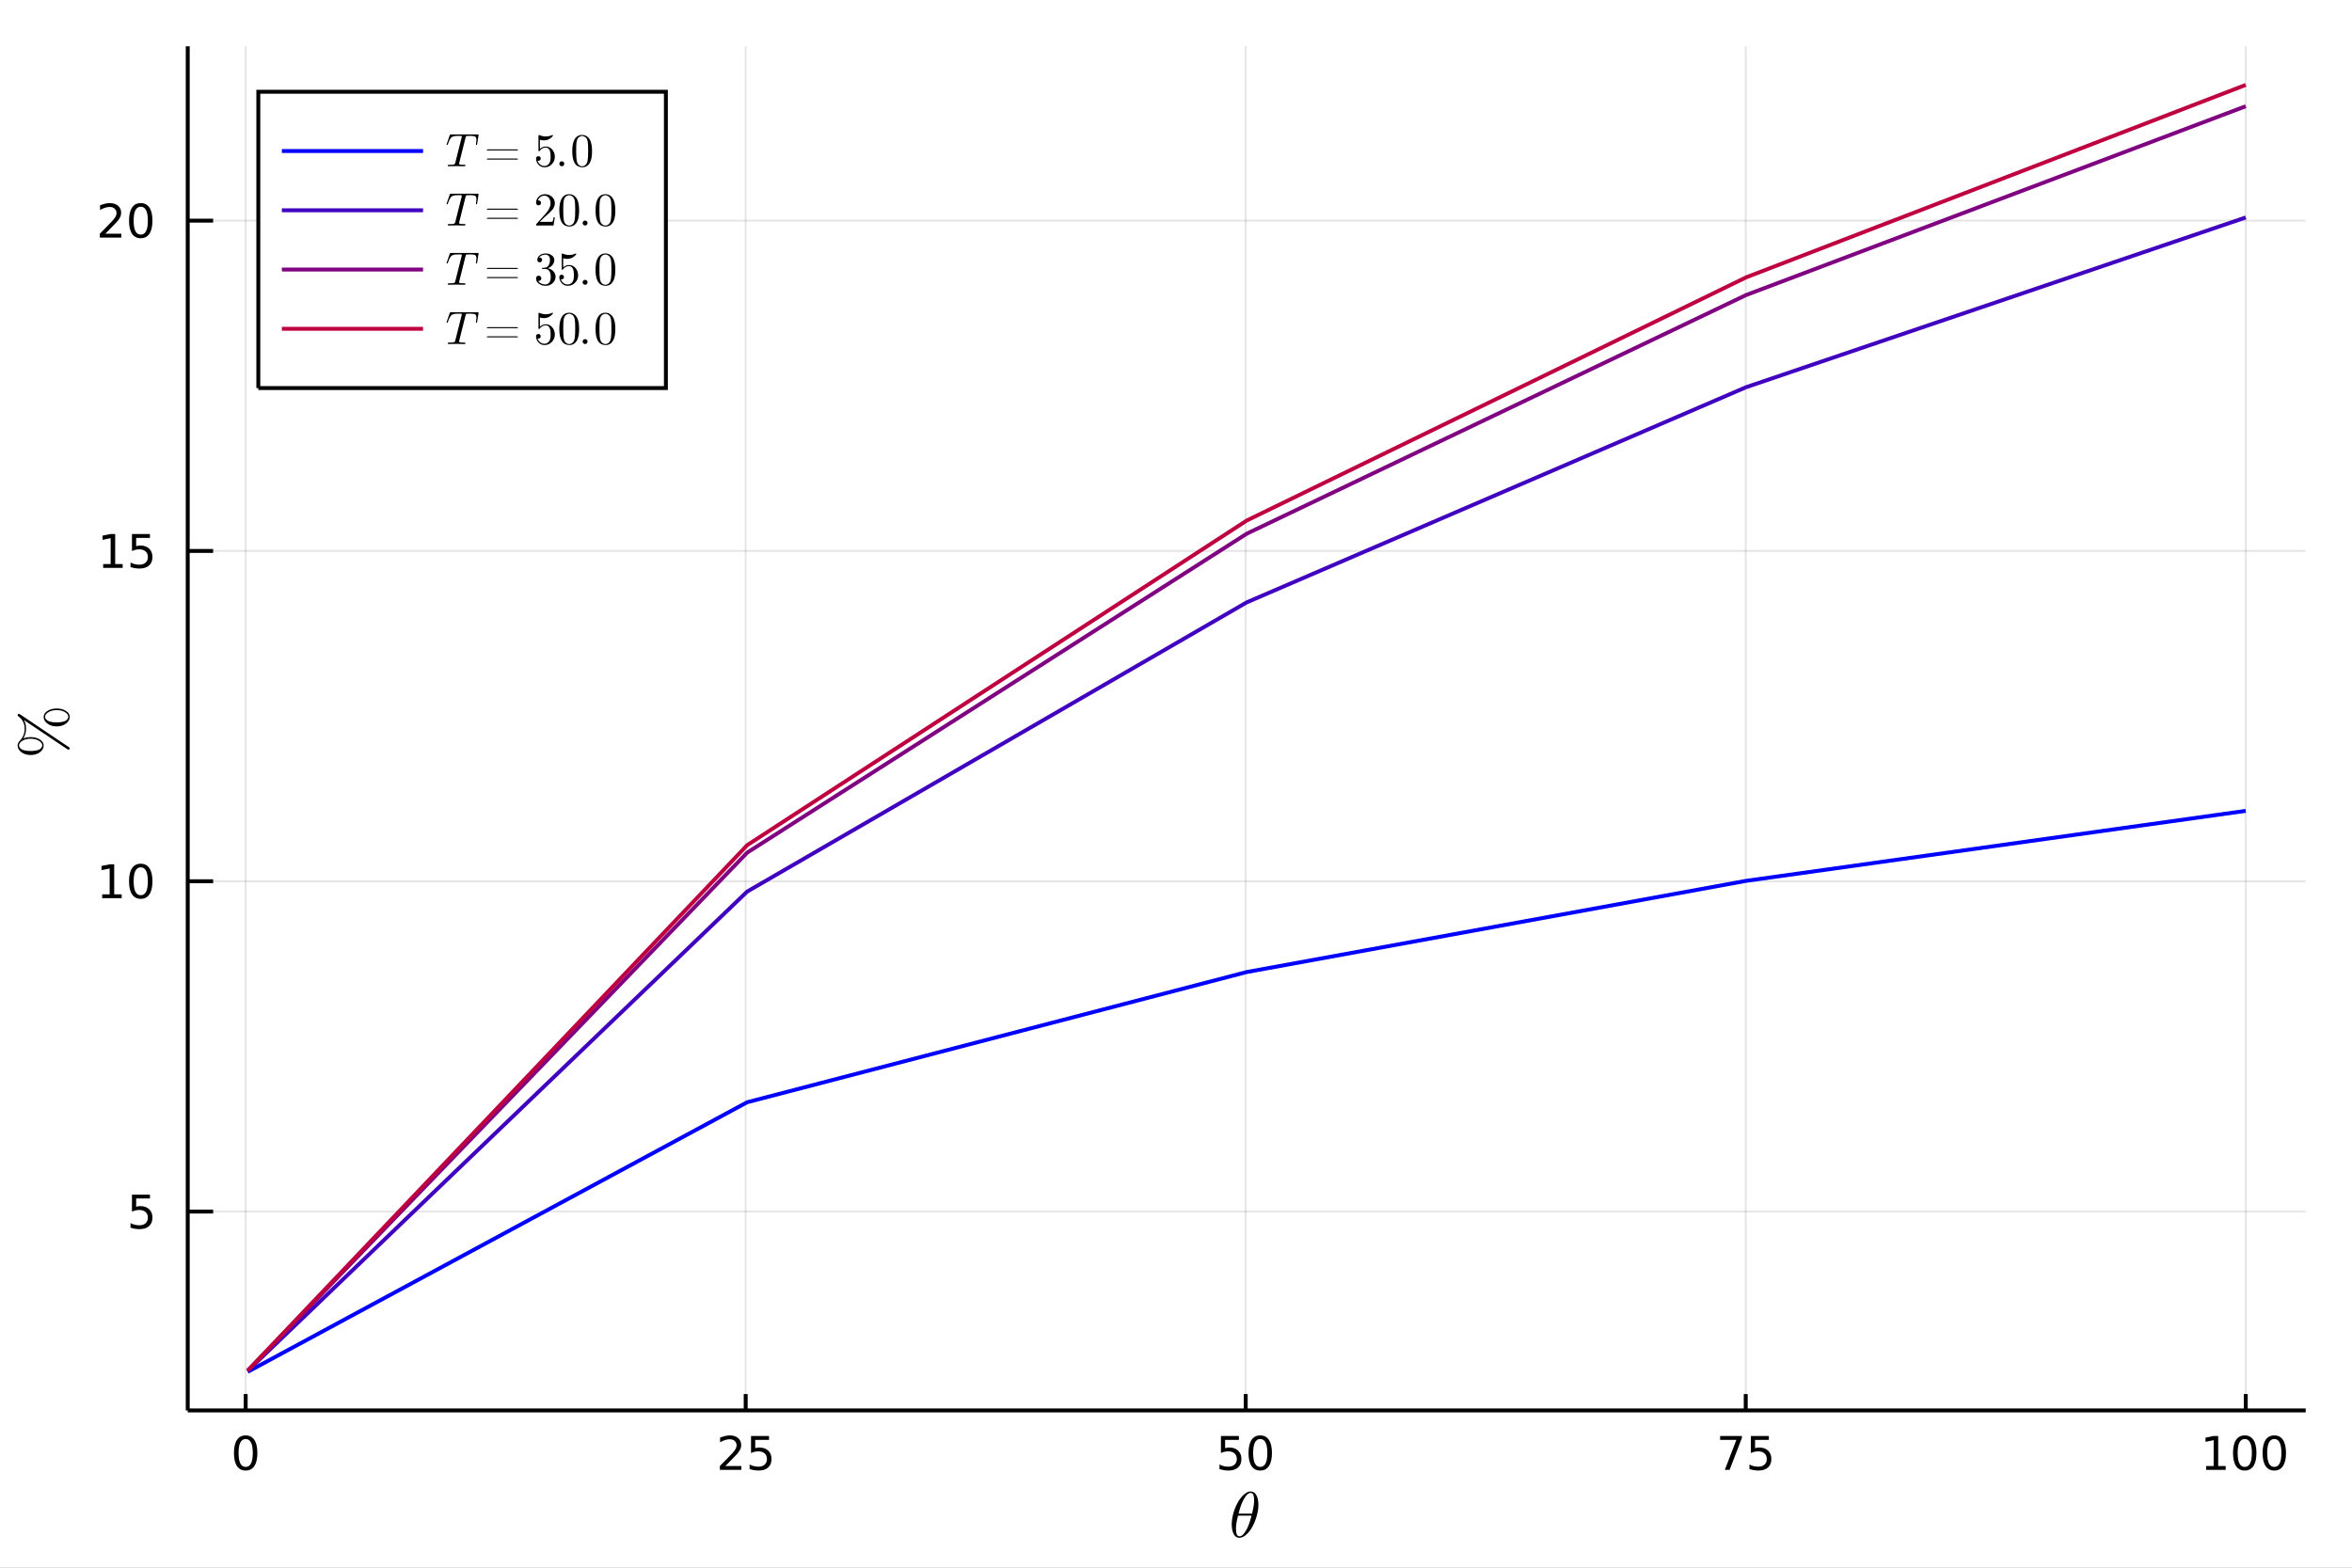 <?xml version="1.0" encoding="utf-8"?>
<svg xmlns="http://www.w3.org/2000/svg" xmlns:xlink="http://www.w3.org/1999/xlink" width="600" height="400" viewBox="0 0 2400 1600">
<rect x="0" y="0" width="2400" height="1600" fill="#808080" stroke="none"/>
<defs>
  <clipPath id="clip300">
    <rect x="0" y="0" width="2400" height="1600"/>
  </clipPath>
</defs>
<path clip-path="url(#clip300)" d="
M0 1600 L2400 1600 L2400 0 L0 0  Z
  " fill="#ffffff" fill-rule="evenodd" fill-opacity="1"/>
<defs>
  <clipPath id="clip301">
    <rect x="480" y="0" width="1681" height="1600"/>
  </clipPath>
</defs>
<defs>
  <clipPath id="clip302">
    <rect x="191" y="47" width="2162" height="1393"/>
  </clipPath>
</defs>
<path clip-path="url(#clip300)" d="
M191.558 1439.5 L2352.76 1439.5 L2352.76 47.244 L191.558 47.244  Z
  " fill="#ffffff" fill-rule="evenodd" fill-opacity="1"/>
<polyline clip-path="url(#clip302)" style="stroke:#000000; stroke-width:2; stroke-opacity:0.1; fill:none" points="
  250.683,1439.5 250.683,47.244 
  "/>
<polyline clip-path="url(#clip302)" style="stroke:#000000; stroke-width:2; stroke-opacity:0.1; fill:none" points="
  760.91,1439.5 760.91,47.244 
  "/>
<polyline clip-path="url(#clip302)" style="stroke:#000000; stroke-width:2; stroke-opacity:0.1; fill:none" points="
  1271.14,1439.5 1271.14,47.244 
  "/>
<polyline clip-path="url(#clip302)" style="stroke:#000000; stroke-width:2; stroke-opacity:0.1; fill:none" points="
  1781.36,1439.5 1781.36,47.244 
  "/>
<polyline clip-path="url(#clip302)" style="stroke:#000000; stroke-width:2; stroke-opacity:0.1; fill:none" points="
  2291.59,1439.5 2291.59,47.244 
  "/>
<polyline clip-path="url(#clip300)" style="stroke:#000000; stroke-width:4; stroke-opacity:1; fill:none" points="
  191.558,1439.5 2352.76,1439.5 
  "/>
<polyline clip-path="url(#clip300)" style="stroke:#000000; stroke-width:4; stroke-opacity:1; fill:none" points="
  250.683,1439.5 250.683,1422.79 
  "/>
<polyline clip-path="url(#clip300)" style="stroke:#000000; stroke-width:4; stroke-opacity:1; fill:none" points="
  760.91,1439.5 760.91,1422.79 
  "/>
<polyline clip-path="url(#clip300)" style="stroke:#000000; stroke-width:4; stroke-opacity:1; fill:none" points="
  1271.14,1439.5 1271.14,1422.79 
  "/>
<polyline clip-path="url(#clip300)" style="stroke:#000000; stroke-width:4; stroke-opacity:1; fill:none" points="
  1781.36,1439.5 1781.36,1422.79 
  "/>
<polyline clip-path="url(#clip300)" style="stroke:#000000; stroke-width:4; stroke-opacity:1; fill:none" points="
  2291.59,1439.5 2291.59,1422.79 
  "/>
<path clip-path="url(#clip300)" d="M 0 0 M250.683 1468.69 Q247.072 1468.69 245.243 1472.26 Q243.438 1475.8 243.438 1482.93 Q243.438 1490.04 245.243 1493.6 Q247.072 1497.14 250.683 1497.14 Q254.317 1497.14 256.123 1493.6 Q257.952 1490.04 257.952 1482.93 Q257.952 1475.8 256.123 1472.26 Q254.317 1468.69 250.683 1468.69 M250.683 1464.99 Q256.493 1464.99 259.549 1469.6 Q262.628 1474.18 262.628 1482.93 Q262.628 1491.66 259.549 1496.26 Q256.493 1500.85 250.683 1500.85 Q244.873 1500.85 241.794 1496.26 Q238.739 1491.66 238.739 1482.93 Q238.739 1474.18 241.794 1469.6 Q244.873 1464.99 250.683 1464.99 Z" fill="#000000" fill-rule="evenodd" fill-opacity="1" /><path clip-path="url(#clip300)" d="M 0 0 M740.181 1496.24 L756.5 1496.24 L756.5 1500.17 L734.556 1500.17 L734.556 1496.24 Q737.218 1493.48 741.801 1488.85 Q746.408 1484.2 747.588 1482.86 Q749.834 1480.34 750.713 1478.6 Q751.616 1476.84 751.616 1475.15 Q751.616 1472.4 749.672 1470.66 Q747.75 1468.92 744.648 1468.92 Q742.449 1468.92 739.996 1469.69 Q737.565 1470.45 734.787 1472 L734.787 1467.28 Q737.611 1466.15 740.065 1465.57 Q742.519 1464.99 744.556 1464.99 Q749.926 1464.99 753.121 1467.67 Q756.315 1470.36 756.315 1474.85 Q756.315 1476.98 755.505 1478.9 Q754.718 1480.8 752.611 1483.39 Q752.033 1484.06 748.931 1487.28 Q745.829 1490.47 740.181 1496.24 Z" fill="#000000" fill-rule="evenodd" fill-opacity="1" /><path clip-path="url(#clip300)" d="M 0 0 M766.361 1465.61 L784.718 1465.61 L784.718 1469.55 L770.644 1469.55 L770.644 1478.02 Q771.662 1477.67 772.681 1477.51 Q773.699 1477.33 774.718 1477.33 Q780.505 1477.33 783.884 1480.5 Q787.264 1483.67 787.264 1489.09 Q787.264 1494.66 783.792 1497.77 Q780.32 1500.85 774 1500.85 Q771.824 1500.85 769.556 1500.47 Q767.31 1500.1 764.903 1499.36 L764.903 1494.66 Q766.986 1495.8 769.208 1496.35 Q771.431 1496.91 773.908 1496.91 Q777.912 1496.91 780.25 1494.8 Q782.588 1492.7 782.588 1489.09 Q782.588 1485.47 780.25 1483.37 Q777.912 1481.26 773.908 1481.26 Q772.033 1481.26 770.158 1481.68 Q768.306 1482.1 766.361 1482.97 L766.361 1465.61 Z" fill="#000000" fill-rule="evenodd" fill-opacity="1" /><path clip-path="url(#clip300)" d="M 0 0 M1245.84 1465.61 L1264.19 1465.61 L1264.19 1469.55 L1250.12 1469.55 L1250.12 1478.02 Q1251.14 1477.67 1252.16 1477.51 Q1253.17 1477.33 1254.19 1477.33 Q1259.98 1477.33 1263.36 1480.5 Q1266.74 1483.67 1266.74 1489.09 Q1266.74 1494.66 1263.27 1497.77 Q1259.79 1500.85 1253.47 1500.85 Q1251.3 1500.85 1249.03 1500.47 Q1246.78 1500.1 1244.38 1499.36 L1244.38 1494.66 Q1246.46 1495.8 1248.68 1496.35 Q1250.91 1496.91 1253.38 1496.91 Q1257.39 1496.91 1259.72 1494.8 Q1262.06 1492.7 1262.06 1489.09 Q1262.06 1485.47 1259.72 1483.37 Q1257.39 1481.26 1253.38 1481.26 Q1251.51 1481.26 1249.63 1481.68 Q1247.78 1482.1 1245.84 1482.97 L1245.84 1465.61 Z" fill="#000000" fill-rule="evenodd" fill-opacity="1" /><path clip-path="url(#clip300)" d="M 0 0 M1285.95 1468.69 Q1282.34 1468.69 1280.51 1472.26 Q1278.71 1475.8 1278.71 1482.93 Q1278.71 1490.04 1280.51 1493.6 Q1282.34 1497.14 1285.95 1497.14 Q1289.59 1497.14 1291.39 1493.6 Q1293.22 1490.04 1293.22 1482.93 Q1293.22 1475.8 1291.39 1472.26 Q1289.59 1468.69 1285.95 1468.69 M1285.95 1464.99 Q1291.76 1464.99 1294.82 1469.6 Q1297.9 1474.18 1297.9 1482.93 Q1297.9 1491.66 1294.82 1496.26 Q1291.76 1500.85 1285.95 1500.85 Q1280.14 1500.85 1277.06 1496.26 Q1274.01 1491.66 1274.01 1482.93 Q1274.01 1474.18 1277.06 1469.6 Q1280.14 1464.99 1285.95 1464.99 Z" fill="#000000" fill-rule="evenodd" fill-opacity="1" /><path clip-path="url(#clip300)" d="M 0 0 M1755.22 1465.61 L1777.44 1465.61 L1777.44 1467.6 L1764.89 1500.17 L1760.01 1500.17 L1771.81 1469.55 L1755.22 1469.55 L1755.22 1465.61 Z" fill="#000000" fill-rule="evenodd" fill-opacity="1" /><path clip-path="url(#clip300)" d="M 0 0 M1786.61 1465.61 L1804.96 1465.61 L1804.96 1469.55 L1790.89 1469.55 L1790.89 1478.02 Q1791.91 1477.67 1792.93 1477.51 Q1793.94 1477.33 1794.96 1477.33 Q1800.75 1477.33 1804.13 1480.5 Q1807.51 1483.67 1807.51 1489.09 Q1807.51 1494.66 1804.04 1497.77 Q1800.56 1500.85 1794.25 1500.85 Q1792.07 1500.85 1789.8 1500.47 Q1787.56 1500.1 1785.15 1499.36 L1785.15 1494.66 Q1787.23 1495.8 1789.45 1496.35 Q1791.68 1496.91 1794.15 1496.91 Q1798.16 1496.91 1800.5 1494.8 Q1802.83 1492.7 1802.83 1489.09 Q1802.83 1485.47 1800.5 1483.37 Q1798.16 1481.26 1794.15 1481.26 Q1792.28 1481.26 1790.4 1481.68 Q1788.55 1482.1 1786.61 1482.97 L1786.61 1465.61 Z" fill="#000000" fill-rule="evenodd" fill-opacity="1" /><path clip-path="url(#clip300)" d="M 0 0 M2251.2 1496.24 L2258.84 1496.24 L2258.84 1469.87 L2250.53 1471.54 L2250.53 1467.28 L2258.79 1465.61 L2263.47 1465.61 L2263.47 1496.24 L2271.1 1496.24 L2271.1 1500.17 L2251.2 1500.17 L2251.2 1496.24 Z" fill="#000000" fill-rule="evenodd" fill-opacity="1" /><path clip-path="url(#clip300)" d="M 0 0 M2290.55 1468.69 Q2286.94 1468.69 2285.11 1472.26 Q2283.3 1475.8 2283.3 1482.93 Q2283.3 1490.04 2285.11 1493.6 Q2286.94 1497.14 2290.55 1497.14 Q2294.18 1497.14 2295.99 1493.6 Q2297.82 1490.04 2297.82 1482.93 Q2297.82 1475.8 2295.99 1472.26 Q2294.18 1468.69 2290.55 1468.69 M2290.55 1464.99 Q2296.36 1464.99 2299.41 1469.6 Q2302.49 1474.18 2302.49 1482.93 Q2302.49 1491.66 2299.41 1496.26 Q2296.36 1500.85 2290.55 1500.85 Q2284.74 1500.85 2281.66 1496.26 Q2278.6 1491.66 2278.6 1482.93 Q2278.6 1474.18 2281.66 1469.6 Q2284.74 1464.99 2290.55 1464.99 Z" fill="#000000" fill-rule="evenodd" fill-opacity="1" /><path clip-path="url(#clip300)" d="M 0 0 M2320.71 1468.69 Q2317.1 1468.69 2315.27 1472.26 Q2313.46 1475.8 2313.46 1482.93 Q2313.46 1490.04 2315.27 1493.6 Q2317.1 1497.14 2320.71 1497.14 Q2324.34 1497.14 2326.15 1493.6 Q2327.98 1490.04 2327.98 1482.93 Q2327.98 1475.8 2326.15 1472.26 Q2324.34 1468.69 2320.71 1468.69 M2320.71 1464.99 Q2326.52 1464.99 2329.58 1469.6 Q2332.65 1474.18 2332.65 1482.93 Q2332.65 1491.66 2329.58 1496.26 Q2326.52 1500.85 2320.71 1500.85 Q2314.9 1500.85 2311.82 1496.26 Q2308.77 1491.66 2308.77 1482.93 Q2308.77 1474.18 2311.82 1469.6 Q2314.9 1464.99 2320.71 1464.99 Z" fill="#000000" fill-rule="evenodd" fill-opacity="1" /><path clip-path="url(#clip300)" d="M 0 0 M1284.09 1535.75 Q1284.09 1541.16 1282.35 1547.24 Q1280.65 1553.3 1277.94 1558.19 Q1275.24 1563.06 1271.69 1566.28 Q1268.15 1569.47 1264.77 1569.47 Q1262.61 1569.47 1261 1568.27 Q1259.42 1567.05 1258.55 1565.02 Q1257.68 1562.96 1257.26 1560.71 Q1256.85 1558.42 1256.85 1555.94 Q1256.85 1552.24 1257.65 1548.21 Q1258.46 1544.15 1259.81 1540.48 Q1261.16 1536.78 1263.06 1533.43 Q1264.96 1530.05 1267.06 1527.6 Q1269.18 1525.12 1271.56 1523.67 Q1273.95 1522.22 1276.17 1522.22 Q1277.78 1522.22 1279.07 1522.93 Q1280.39 1523.6 1281.23 1524.8 Q1282.06 1525.96 1282.64 1527.34 Q1283.25 1528.73 1283.54 1530.34 Q1283.83 1531.91 1283.96 1533.23 Q1284.09 1534.52 1284.09 1535.75 M1279.74 1531.66 Q1279.74 1530.01 1279.62 1528.79 Q1279.49 1527.53 1279.13 1526.28 Q1278.78 1525.02 1278.01 1524.35 Q1277.26 1523.67 1276.1 1523.67 Q1272.72 1523.67 1268.92 1530.59 Q1267.7 1532.75 1266.6 1535.68 Q1265.51 1538.61 1265.12 1540 Q1264.74 1541.38 1263.83 1544.8 L1277.62 1544.8 Q1279.74 1536 1279.74 1531.66 M1277.04 1546.89 L1263.32 1546.89 Q1261.19 1554.94 1261.19 1559.96 Q1261.19 1564.34 1262.1 1566.18 Q1263.03 1567.98 1264.77 1567.98 Q1266.77 1567.98 1268.63 1565.99 Q1270.5 1563.96 1272.4 1560.29 Q1274.91 1555.52 1277.04 1546.89 Z" fill="#000000" fill-rule="evenodd" fill-opacity="1" /><polyline clip-path="url(#clip302)" style="stroke:#000000; stroke-width:2; stroke-opacity:0.1; fill:none" points="
  191.558,1236.53 2352.76,1236.53 
  "/>
<polyline clip-path="url(#clip302)" style="stroke:#000000; stroke-width:2; stroke-opacity:0.1; fill:none" points="
  191.558,899.421 2352.76,899.421 
  "/>
<polyline clip-path="url(#clip302)" style="stroke:#000000; stroke-width:2; stroke-opacity:0.1; fill:none" points="
  191.558,562.31 2352.76,562.31 
  "/>
<polyline clip-path="url(#clip302)" style="stroke:#000000; stroke-width:2; stroke-opacity:0.1; fill:none" points="
  191.558,225.199 2352.76,225.199 
  "/>
<polyline clip-path="url(#clip300)" style="stroke:#000000; stroke-width:4; stroke-opacity:1; fill:none" points="
  191.558,1439.5 191.558,47.244 
  "/>
<polyline clip-path="url(#clip300)" style="stroke:#000000; stroke-width:4; stroke-opacity:1; fill:none" points="
  191.558,1236.53 217.493,1236.53 
  "/>
<polyline clip-path="url(#clip300)" style="stroke:#000000; stroke-width:4; stroke-opacity:1; fill:none" points="
  191.558,899.421 217.493,899.421 
  "/>
<polyline clip-path="url(#clip300)" style="stroke:#000000; stroke-width:4; stroke-opacity:1; fill:none" points="
  191.558,562.31 217.493,562.31 
  "/>
<polyline clip-path="url(#clip300)" style="stroke:#000000; stroke-width:4; stroke-opacity:1; fill:none" points="
  191.558,225.199 217.493,225.199 
  "/>
<path clip-path="url(#clip300)" d="M 0 0 M134.655 1219.25 L153.012 1219.25 L153.012 1223.19 L138.938 1223.19 L138.938 1231.66 Q139.956 1231.31 140.975 1231.15 Q141.993 1230.96 143.012 1230.96 Q148.799 1230.96 152.179 1234.14 Q155.558 1237.31 155.558 1242.72 Q155.558 1248.3 152.086 1251.4 Q148.614 1254.48 142.294 1254.48 Q140.118 1254.48 137.85 1254.11 Q135.605 1253.74 133.197 1253 L133.197 1248.3 Q135.28 1249.44 137.503 1249.99 Q139.725 1250.55 142.202 1250.55 Q146.206 1250.55 148.544 1248.44 Q150.882 1246.34 150.882 1242.72 Q150.882 1239.11 148.544 1237.01 Q146.206 1234.9 142.202 1234.9 Q140.327 1234.9 138.452 1235.32 Q136.6 1235.73 134.655 1236.61 L134.655 1219.25 Z" fill="#000000" fill-rule="evenodd" fill-opacity="1" /><path clip-path="url(#clip300)" d="M 0 0 M104.262 912.766 L111.901 912.766 L111.901 886.4 L103.591 888.067 L103.591 883.808 L111.855 882.141 L116.531 882.141 L116.531 912.766 L124.169 912.766 L124.169 916.701 L104.262 916.701 L104.262 912.766 Z" fill="#000000" fill-rule="evenodd" fill-opacity="1" /><path clip-path="url(#clip300)" d="M 0 0 M143.614 885.22 Q140.003 885.22 138.174 888.784 Q136.368 892.326 136.368 899.456 Q136.368 906.562 138.174 910.127 Q140.003 913.669 143.614 913.669 Q147.248 913.669 149.054 910.127 Q150.882 906.562 150.882 899.456 Q150.882 892.326 149.054 888.784 Q147.248 885.22 143.614 885.22 M143.614 881.516 Q149.424 881.516 152.479 886.122 Q155.558 890.706 155.558 899.456 Q155.558 908.183 152.479 912.789 Q149.424 917.372 143.614 917.372 Q137.804 917.372 134.725 912.789 Q131.669 908.183 131.669 899.456 Q131.669 890.706 134.725 886.122 Q137.804 881.516 143.614 881.516 Z" fill="#000000" fill-rule="evenodd" fill-opacity="1" /><path clip-path="url(#clip300)" d="M 0 0 M105.258 575.655 L112.896 575.655 L112.896 549.289 L104.586 550.956 L104.586 546.697 L112.85 545.03 L117.526 545.03 L117.526 575.655 L125.165 575.655 L125.165 579.59 L105.258 579.59 L105.258 575.655 Z" fill="#000000" fill-rule="evenodd" fill-opacity="1" /><path clip-path="url(#clip300)" d="M 0 0 M134.655 545.03 L153.012 545.03 L153.012 548.965 L138.938 548.965 L138.938 557.437 Q139.956 557.09 140.975 556.928 Q141.993 556.743 143.012 556.743 Q148.799 556.743 152.179 559.914 Q155.558 563.086 155.558 568.502 Q155.558 574.081 152.086 577.183 Q148.614 580.261 142.294 580.261 Q140.118 580.261 137.85 579.891 Q135.605 579.521 133.197 578.78 L133.197 574.081 Q135.28 575.215 137.503 575.771 Q139.725 576.326 142.202 576.326 Q146.206 576.326 148.544 574.22 Q150.882 572.113 150.882 568.502 Q150.882 564.891 148.544 562.785 Q146.206 560.678 142.202 560.678 Q140.327 560.678 138.452 561.095 Q136.6 561.512 134.655 562.391 L134.655 545.03 Z" fill="#000000" fill-rule="evenodd" fill-opacity="1" /><path clip-path="url(#clip300)" d="M 0 0 M107.48 238.544 L123.799 238.544 L123.799 242.479 L101.855 242.479 L101.855 238.544 Q104.517 235.789 109.1 231.16 Q113.707 226.507 114.887 225.165 Q117.132 222.641 118.012 220.905 Q118.915 219.146 118.915 217.456 Q118.915 214.702 116.97 212.965 Q115.049 211.229 111.947 211.229 Q109.748 211.229 107.295 211.993 Q104.864 212.757 102.086 214.308 L102.086 209.586 Q104.91 208.452 107.364 207.873 Q109.818 207.294 111.855 207.294 Q117.225 207.294 120.419 209.979 Q123.614 212.665 123.614 217.155 Q123.614 219.285 122.804 221.206 Q122.017 223.104 119.91 225.697 Q119.331 226.368 116.23 229.586 Q113.128 232.78 107.48 238.544 Z" fill="#000000" fill-rule="evenodd" fill-opacity="1" /><path clip-path="url(#clip300)" d="M 0 0 M143.614 210.998 Q140.003 210.998 138.174 214.563 Q136.368 218.104 136.368 225.234 Q136.368 232.34 138.174 235.905 Q140.003 239.447 143.614 239.447 Q147.248 239.447 149.054 235.905 Q150.882 232.34 150.882 225.234 Q150.882 218.104 149.054 214.563 Q147.248 210.998 143.614 210.998 M143.614 207.294 Q149.424 207.294 152.479 211.901 Q155.558 216.484 155.558 225.234 Q155.558 233.961 152.479 238.567 Q149.424 243.151 143.614 243.151 Q137.804 243.151 134.725 238.567 Q131.669 233.961 131.669 225.234 Q131.669 216.484 134.725 211.901 Q137.804 207.294 143.614 207.294 Z" fill="#000000" fill-rule="evenodd" fill-opacity="1" /><path clip-path="url(#clip300)" d="M 0 0 M31.251 770.566 Q25.582 770.566 21.782 767.668 Q17.982 764.769 17.982 760.873 Q17.982 758.489 20.107 756.138 Q25.196 750.792 25.164 743.803 Q25.164 735.881 18.916 731.275 Q17.982 730.47 17.982 729.89 Q17.982 729.375 18.401 728.989 Q18.787 728.57 19.302 728.57 Q19.689 728.57 20.494 729.085 L70.155 762.451 Q71.154 763.191 71.154 763.771 Q71.154 764.286 70.735 764.705 Q70.349 765.091 69.833 765.091 Q69.382 765.091 68.513 764.512 L24.391 734.882 L24.326 734.947 Q26.645 738.361 26.613 743.739 Q26.613 748.828 23.843 753.691 Q27.257 752.306 31.315 752.306 Q36.855 752.306 40.719 754.786 Q44.552 757.265 44.552 760.873 Q44.552 764.769 40.816 767.668 Q37.048 770.566 31.251 770.566 M25.872 766.025 Q28.191 766.476 31.315 766.476 Q34.407 766.476 36.726 766.025 Q39.012 765.575 40.204 764.93 Q41.395 764.254 42.104 763.352 Q42.78 762.451 42.941 761.903 Q43.102 761.356 43.102 760.808 Q43.102 758.103 39.753 756.042 Q36.371 753.948 31.251 753.948 Q26.227 753.948 22.845 756.042 Q19.431 758.103 19.431 760.808 Q19.431 761.388 19.592 761.968 Q19.753 762.515 20.462 763.385 Q21.138 764.254 22.33 764.93 Q23.521 765.575 25.872 766.025 M57.821 741.356 Q52.152 741.356 48.352 738.457 Q44.552 735.559 44.552 731.662 Q44.552 728.087 48.416 725.607 Q52.281 723.095 57.885 723.095 Q63.424 723.095 67.289 725.575 Q71.154 728.023 71.154 731.662 Q71.154 735.559 67.386 738.457 Q63.618 741.356 57.821 741.356 M52.442 736.815 Q54.793 737.266 57.885 737.266 Q60.977 737.266 63.295 736.815 Q65.614 736.332 66.806 735.688 Q67.965 735.011 68.642 734.142 Q69.35 733.24 69.511 732.692 Q69.704 732.113 69.704 731.597 Q69.704 728.892 66.355 726.831 Q62.973 724.738 57.821 724.738 Q52.796 724.738 49.415 726.831 Q46.001 728.892 46.001 731.597 Q46.001 732.177 46.194 732.757 Q46.355 733.304 47.064 734.174 Q47.74 735.011 48.932 735.688 Q50.091 736.332 52.442 736.815 Z" fill="#000000" fill-rule="evenodd" fill-opacity="1" /><polyline clip-path="url(#clip302)" style="stroke:#0000ff; stroke-width:4; stroke-opacity:1; fill:none" points="
  252.724,1400.1 762.441,1124.95 1272.16,992.077 1781.87,898.984 2291.59,827.572 
  "/>
<polyline clip-path="url(#clip302)" style="stroke:#4000bf; stroke-width:4; stroke-opacity:1; fill:none" points="
  252.724,1399.12 762.441,909.934 1272.16,614.775 1781.87,395.13 2291.59,221.946 
  "/>
<polyline clip-path="url(#clip302)" style="stroke:#7f0080; stroke-width:4; stroke-opacity:1; fill:none" points="
  252.724,1398.94 762.441,870.19 1272.16,544.705 1781.87,301.069 2291.59,108.427 
  "/>
<polyline clip-path="url(#clip302)" style="stroke:#bf0040; stroke-width:4; stroke-opacity:1; fill:none" points="
  252.724,1398.9 762.441,862.567 1272.16,531.264 1781.87,283.024 2291.59,86.648 
  "/>
<path clip-path="url(#clip300)" d="
M263.598 396.053 L679.474 396.053 L679.474 93.653 L263.598 93.653  Z
  " fill="#ffffff" fill-rule="evenodd" fill-opacity="1"/>
<polyline clip-path="url(#clip300)" style="stroke:#000000; stroke-width:4; stroke-opacity:1; fill:none" points="
  263.598,396.053 679.474,396.053 679.474,93.653 263.598,93.653 263.598,396.053 
  "/>
<polyline clip-path="url(#clip300)" style="stroke:#0000ff; stroke-width:4; stroke-opacity:1; fill:none" points="
  287.611,154.133 431.691,154.133 
  "/>
<path clip-path="url(#clip300)" d="M 0 0 M488.332 137.731 Q488.332 138.176 488.238 138.551 L486.927 146.89 Q486.856 147.522 486.716 147.756 Q486.599 147.99 486.224 147.99 Q485.638 147.99 485.638 147.381 Q485.638 147.03 485.779 146.468 Q486.177 143.821 486.177 142.627 Q486.177 141.83 486.013 141.245 Q485.873 140.636 485.638 140.214 Q485.428 139.793 484.936 139.511 Q484.444 139.23 483.975 139.066 Q483.507 138.902 482.664 138.832 Q481.821 138.739 481.094 138.715 Q480.368 138.692 479.174 138.692 Q476.574 138.692 476.152 138.785 Q475.707 138.902 475.473 139.254 Q475.262 139.582 475.028 140.565 L468.657 166.026 L468.47 167.033 Q468.47 167.595 468.821 167.782 Q469.172 167.97 470.25 168.087 Q471.796 168.204 473.318 168.204 Q473.365 168.204 473.459 168.204 Q473.974 168.204 474.185 168.227 Q474.396 168.227 474.606 168.274 Q474.817 168.321 474.864 168.438 Q474.934 168.532 474.934 168.719 Q474.934 169.164 474.747 169.398 Q474.56 169.609 474.372 169.656 Q474.208 169.68 473.88 169.68 Q473.225 169.68 471.819 169.633 Q470.414 169.586 469.711 169.586 L465.729 169.539 L461.654 169.586 Q461.021 169.586 459.686 169.633 Q458.351 169.68 457.719 169.68 Q456.899 169.68 456.899 169.094 Q456.899 168.438 457.204 168.321 Q457.531 168.204 458.913 168.204 Q460.857 168.204 461.911 168.11 Q462.966 168.017 463.528 167.689 Q464.113 167.361 464.277 167.033 Q464.441 166.681 464.628 165.885 L471.07 140.284 Q471.257 139.722 471.257 139.277 Q471.257 139.043 471.187 138.949 Q471.14 138.856 470.835 138.785 Q470.531 138.692 469.899 138.692 L468.025 138.692 Q466.104 138.692 464.91 138.785 Q463.738 138.856 462.614 139.207 Q461.513 139.558 460.857 140.05 Q460.225 140.542 459.522 141.549 Q458.82 142.556 458.304 143.774 Q457.813 144.992 457.11 146.983 Q456.876 147.639 456.735 147.826 Q456.618 147.99 456.29 147.99 Q456.056 147.99 455.869 147.85 Q455.705 147.686 455.705 147.475 Q455.939 146.702 455.986 146.608 L458.867 138.153 Q459.101 137.474 459.312 137.357 Q459.546 137.216 460.412 137.216 L487.02 137.216 Q487.442 137.216 487.582 137.216 Q487.723 137.216 487.957 137.263 Q488.191 137.31 488.262 137.427 Q488.332 137.544 488.332 137.731 Z" fill="#000000" fill-rule="evenodd" fill-opacity="1" /><path clip-path="url(#clip300)" d="M 0 0 M496.749 162.395 Q496.795 161.81 497.709 161.81 L527.104 161.81 Q528.486 161.81 528.509 162.348 Q528.509 162.934 527.198 162.91 L498.037 162.91 Q496.749 162.934 496.749 162.395 M496.749 153.026 Q496.749 152.441 497.756 152.464 L527.057 152.464 Q528.486 152.464 528.509 153.026 Q528.509 153.565 527.291 153.565 L497.709 153.565 Q496.749 153.565 496.749 153.026 Z" fill="#000000" fill-rule="evenodd" fill-opacity="1" /><path clip-path="url(#clip300)" d="M 0 0 M547 161.95 Q547 160.521 547.773 159.983 Q548.546 159.421 549.366 159.421 Q550.467 159.421 551.099 160.123 Q551.755 160.802 551.755 161.763 Q551.755 162.723 551.099 163.426 Q550.467 164.105 549.366 164.105 Q548.827 164.105 548.546 164.011 Q549.179 166.213 551.099 167.806 Q553.043 169.398 555.596 169.398 Q558.805 169.398 560.726 166.283 Q561.873 164.269 561.873 159.702 Q561.873 155.673 561.007 153.659 Q559.672 150.59 556.931 150.59 Q553.043 150.59 550.748 153.94 Q550.467 154.361 550.139 154.385 Q549.67 154.385 549.553 154.127 Q549.46 153.846 549.46 153.12 L549.46 138.926 Q549.46 137.778 549.928 137.778 Q550.115 137.778 550.514 137.919 Q553.535 139.254 556.884 139.277 Q560.328 139.277 563.419 137.872 Q563.654 137.731 563.794 137.731 Q564.263 137.731 564.286 138.27 Q564.286 138.457 563.888 139.02 Q563.513 139.558 562.693 140.284 Q561.873 140.987 560.819 141.666 Q559.765 142.346 558.22 142.814 Q556.697 143.259 555.011 143.259 Q552.996 143.259 550.935 142.627 L550.935 151.972 Q553.418 149.536 557.025 149.536 Q560.866 149.536 563.513 152.628 Q566.16 155.72 566.16 160.03 Q566.16 164.55 563.021 167.642 Q559.906 170.734 555.69 170.734 Q551.849 170.734 549.413 167.993 Q547 165.253 547 161.95 Z" fill="#000000" fill-rule="evenodd" fill-opacity="1" /><path clip-path="url(#clip300)" d="M 0 0 M571.476 168.907 Q570.75 168.134 570.75 167.127 Q570.75 166.119 571.476 165.393 Q572.202 164.644 573.303 164.644 Q574.357 164.644 575.06 165.346 Q575.786 166.026 575.786 167.15 Q575.786 168.251 575.013 168.977 Q574.264 169.68 573.303 169.68 Q572.202 169.68 571.476 168.907 Z" fill="#000000" fill-rule="evenodd" fill-opacity="1" /><path clip-path="url(#clip300)" d="M 0 0 M583.947 154.338 Q583.947 147.288 585.727 143.446 Q588.21 137.731 594.066 137.731 Q595.307 137.731 596.595 138.083 Q597.907 138.411 599.547 139.699 Q601.21 140.987 602.217 143.095 Q604.137 147.171 604.137 154.338 Q604.137 161.341 602.357 165.159 Q599.757 170.734 594.019 170.734 Q591.864 170.734 589.662 169.633 Q587.484 168.532 586.102 165.885 Q583.947 161.927 583.947 154.338 M587.929 153.752 Q587.929 160.99 588.444 163.871 Q589.03 166.986 590.623 168.344 Q592.239 169.68 594.019 169.68 Q595.94 169.68 597.532 168.251 Q599.148 166.799 599.64 163.683 Q600.179 160.615 600.156 153.752 Q600.156 147.077 599.687 144.407 Q599.055 141.292 597.368 140.05 Q595.705 138.785 594.019 138.785 Q593.386 138.785 592.707 138.973 Q592.051 139.16 591.091 139.699 Q590.131 140.238 589.381 141.573 Q588.655 142.908 588.304 144.922 Q587.929 147.522 587.929 153.752 Z" fill="#000000" fill-rule="evenodd" fill-opacity="1" /><polyline clip-path="url(#clip300)" style="stroke:#4000bf; stroke-width:4; stroke-opacity:1; fill:none" points="
  287.611,214.613 431.691,214.613 
  "/>
<path clip-path="url(#clip300)" d="M 0 0 M488.332 198.211 Q488.332 198.656 488.238 199.031 L486.927 207.37 Q486.856 208.002 486.716 208.236 Q486.599 208.47 486.224 208.47 Q485.638 208.47 485.638 207.861 Q485.638 207.51 485.779 206.948 Q486.177 204.301 486.177 203.107 Q486.177 202.31 486.013 201.725 Q485.873 201.116 485.638 200.694 Q485.428 200.273 484.936 199.991 Q484.444 199.71 483.975 199.546 Q483.507 199.382 482.664 199.312 Q481.821 199.219 481.094 199.195 Q480.368 199.172 479.174 199.172 Q476.574 199.172 476.152 199.265 Q475.707 199.382 475.473 199.734 Q475.262 200.062 475.028 201.045 L468.657 226.506 L468.47 227.513 Q468.47 228.075 468.821 228.262 Q469.172 228.45 470.25 228.567 Q471.796 228.684 473.318 228.684 Q473.365 228.684 473.459 228.684 Q473.974 228.684 474.185 228.707 Q474.396 228.707 474.606 228.754 Q474.817 228.801 474.864 228.918 Q474.934 229.012 474.934 229.199 Q474.934 229.644 474.747 229.878 Q474.56 230.089 474.372 230.136 Q474.208 230.16 473.88 230.16 Q473.225 230.16 471.819 230.113 Q470.414 230.066 469.711 230.066 L465.729 230.019 L461.654 230.066 Q461.021 230.066 459.686 230.113 Q458.351 230.16 457.719 230.16 Q456.899 230.16 456.899 229.574 Q456.899 228.918 457.204 228.801 Q457.531 228.684 458.913 228.684 Q460.857 228.684 461.911 228.59 Q462.966 228.497 463.528 228.169 Q464.113 227.841 464.277 227.513 Q464.441 227.161 464.628 226.365 L471.07 200.764 Q471.257 200.202 471.257 199.757 Q471.257 199.523 471.187 199.429 Q471.14 199.336 470.835 199.265 Q470.531 199.172 469.899 199.172 L468.025 199.172 Q466.104 199.172 464.91 199.265 Q463.738 199.336 462.614 199.687 Q461.513 200.038 460.857 200.53 Q460.225 201.022 459.522 202.029 Q458.82 203.036 458.304 204.254 Q457.813 205.472 457.11 207.463 Q456.876 208.119 456.735 208.306 Q456.618 208.47 456.29 208.47 Q456.056 208.47 455.869 208.33 Q455.705 208.166 455.705 207.955 Q455.939 207.182 455.986 207.088 L458.867 198.633 Q459.101 197.954 459.312 197.837 Q459.546 197.696 460.412 197.696 L487.02 197.696 Q487.442 197.696 487.582 197.696 Q487.723 197.696 487.957 197.743 Q488.191 197.79 488.262 197.907 Q488.332 198.024 488.332 198.211 Z" fill="#000000" fill-rule="evenodd" fill-opacity="1" /><path clip-path="url(#clip300)" d="M 0 0 M496.749 222.875 Q496.795 222.29 497.709 222.29 L527.104 222.29 Q528.486 222.29 528.509 222.828 Q528.509 223.414 527.198 223.39 L498.037 223.39 Q496.749 223.414 496.749 222.875 M496.749 213.506 Q496.749 212.921 497.756 212.944 L527.057 212.944 Q528.486 212.944 528.509 213.506 Q528.509 214.045 527.291 214.045 L497.709 214.045 Q496.749 214.045 496.749 213.506 Z" fill="#000000" fill-rule="evenodd" fill-opacity="1" /><path clip-path="url(#clip300)" d="M 0 0 M547 230.16 Q547 229.293 547.07 229.035 Q547.164 228.778 547.539 228.379 L556.744 218.12 Q561.78 212.452 561.78 207.51 Q561.78 204.301 560.093 202.006 Q558.43 199.71 555.362 199.71 Q553.254 199.71 551.474 200.999 Q549.694 202.287 548.874 204.582 Q549.015 204.535 549.506 204.535 Q550.701 204.535 551.357 205.285 Q552.036 206.034 552.036 207.042 Q552.036 208.33 551.193 208.962 Q550.373 209.571 549.553 209.571 Q549.225 209.571 548.78 209.501 Q548.359 209.431 547.679 208.775 Q547 208.096 547 206.901 Q547 203.552 549.53 200.882 Q552.083 198.211 555.971 198.211 Q560.374 198.211 563.255 200.835 Q566.16 203.435 566.16 207.51 Q566.16 208.939 565.715 210.25 Q565.293 211.539 564.708 212.546 Q564.145 213.553 562.6 215.169 Q561.054 216.785 559.812 217.933 Q558.571 219.081 555.784 221.517 L550.701 226.459 L559.344 226.459 Q563.56 226.459 563.888 226.084 Q564.356 225.405 564.942 221.821 L566.16 221.821 L564.801 230.16 L547 230.16 Z" fill="#000000" fill-rule="evenodd" fill-opacity="1" /><path clip-path="url(#clip300)" d="M 0 0 M570.75 214.818 Q570.75 207.768 572.53 203.926 Q575.013 198.211 580.869 198.211 Q582.11 198.211 583.398 198.563 Q584.71 198.891 586.35 200.179 Q588.013 201.467 589.02 203.575 Q590.94 207.651 590.94 214.818 Q590.94 221.821 589.16 225.639 Q586.56 231.214 580.822 231.214 Q578.667 231.214 576.465 230.113 Q574.287 229.012 572.905 226.365 Q570.75 222.407 570.75 214.818 M574.732 214.232 Q574.732 221.47 575.247 224.351 Q575.833 227.466 577.426 228.824 Q579.042 230.16 580.822 230.16 Q582.743 230.16 584.335 228.731 Q585.951 227.279 586.443 224.163 Q586.982 221.095 586.959 214.232 Q586.959 207.557 586.49 204.887 Q585.858 201.772 584.171 200.53 Q582.508 199.265 580.822 199.265 Q580.189 199.265 579.51 199.453 Q578.854 199.64 577.894 200.179 Q576.934 200.718 576.184 202.053 Q575.458 203.388 575.107 205.402 Q574.732 208.002 574.732 214.232 Z" fill="#000000" fill-rule="evenodd" fill-opacity="1" /><path clip-path="url(#clip300)" d="M 0 0 M595.226 229.387 Q594.5 228.614 594.5 227.607 Q594.5 226.599 595.226 225.873 Q595.952 225.124 597.053 225.124 Q598.107 225.124 598.81 225.826 Q599.536 226.506 599.536 227.63 Q599.536 228.731 598.763 229.457 Q598.014 230.16 597.053 230.16 Q595.952 230.16 595.226 229.387 Z" fill="#000000" fill-rule="evenodd" fill-opacity="1" /><path clip-path="url(#clip300)" d="M 0 0 M607.697 214.818 Q607.697 207.768 609.477 203.926 Q611.96 198.211 617.816 198.211 Q619.057 198.211 620.345 198.563 Q621.657 198.891 623.297 200.179 Q624.96 201.467 625.967 203.575 Q627.887 207.651 627.887 214.818 Q627.887 221.821 626.107 225.639 Q623.507 231.214 617.769 231.214 Q615.614 231.214 613.412 230.113 Q611.234 229.012 609.852 226.365 Q607.697 222.407 607.697 214.818 M611.679 214.232 Q611.679 221.47 612.194 224.351 Q612.78 227.466 614.373 228.824 Q615.989 230.16 617.769 230.16 Q619.69 230.16 621.282 228.731 Q622.898 227.279 623.39 224.163 Q623.929 221.095 623.906 214.232 Q623.906 207.557 623.437 204.887 Q622.805 201.772 621.118 200.53 Q619.455 199.265 617.769 199.265 Q617.136 199.265 616.457 199.453 Q615.801 199.64 614.841 200.179 Q613.881 200.718 613.131 202.053 Q612.405 203.388 612.054 205.402 Q611.679 208.002 611.679 214.232 Z" fill="#000000" fill-rule="evenodd" fill-opacity="1" /><polyline clip-path="url(#clip300)" style="stroke:#7f0080; stroke-width:4; stroke-opacity:1; fill:none" points="
  287.611,275.093 431.691,275.093 
  "/>
<path clip-path="url(#clip300)" d="M 0 0 M488.332 258.691 Q488.332 259.136 488.238 259.511 L486.927 267.85 Q486.856 268.482 486.716 268.716 Q486.599 268.95 486.224 268.95 Q485.638 268.95 485.638 268.341 Q485.638 267.99 485.779 267.428 Q486.177 264.781 486.177 263.587 Q486.177 262.79 486.013 262.205 Q485.873 261.596 485.638 261.174 Q485.428 260.753 484.936 260.471 Q484.444 260.19 483.975 260.026 Q483.507 259.862 482.664 259.792 Q481.821 259.699 481.094 259.675 Q480.368 259.652 479.174 259.652 Q476.574 259.652 476.152 259.745 Q475.707 259.862 475.473 260.214 Q475.262 260.542 475.028 261.525 L468.657 286.986 L468.47 287.993 Q468.47 288.555 468.821 288.742 Q469.172 288.93 470.25 289.047 Q471.796 289.164 473.318 289.164 Q473.365 289.164 473.459 289.164 Q473.974 289.164 474.185 289.187 Q474.396 289.187 474.606 289.234 Q474.817 289.281 474.864 289.398 Q474.934 289.492 474.934 289.679 Q474.934 290.124 474.747 290.358 Q474.56 290.569 474.372 290.616 Q474.208 290.64 473.88 290.64 Q473.225 290.64 471.819 290.593 Q470.414 290.546 469.711 290.546 L465.729 290.499 L461.654 290.546 Q461.021 290.546 459.686 290.593 Q458.351 290.64 457.719 290.64 Q456.899 290.64 456.899 290.054 Q456.899 289.398 457.204 289.281 Q457.531 289.164 458.913 289.164 Q460.857 289.164 461.911 289.07 Q462.966 288.977 463.528 288.649 Q464.113 288.321 464.277 287.993 Q464.441 287.641 464.628 286.845 L471.07 261.244 Q471.257 260.682 471.257 260.237 Q471.257 260.003 471.187 259.909 Q471.14 259.816 470.835 259.745 Q470.531 259.652 469.899 259.652 L468.025 259.652 Q466.104 259.652 464.91 259.745 Q463.738 259.816 462.614 260.167 Q461.513 260.518 460.857 261.01 Q460.225 261.502 459.522 262.509 Q458.82 263.516 458.304 264.734 Q457.813 265.952 457.11 267.943 Q456.876 268.599 456.735 268.786 Q456.618 268.95 456.29 268.95 Q456.056 268.95 455.869 268.81 Q455.705 268.646 455.705 268.435 Q455.939 267.662 455.986 267.568 L458.867 259.113 Q459.101 258.434 459.312 258.317 Q459.546 258.176 460.412 258.176 L487.02 258.176 Q487.442 258.176 487.582 258.176 Q487.723 258.176 487.957 258.223 Q488.191 258.27 488.262 258.387 Q488.332 258.504 488.332 258.691 Z" fill="#000000" fill-rule="evenodd" fill-opacity="1" /><path clip-path="url(#clip300)" d="M 0 0 M496.749 283.355 Q496.795 282.77 497.709 282.77 L527.104 282.77 Q528.486 282.77 528.509 283.308 Q528.509 283.894 527.198 283.87 L498.037 283.87 Q496.749 283.894 496.749 283.355 M496.749 273.986 Q496.749 273.401 497.756 273.424 L527.057 273.424 Q528.486 273.424 528.509 273.986 Q528.509 274.525 527.291 274.525 L497.709 274.525 Q496.749 274.525 496.749 273.986 Z" fill="#000000" fill-rule="evenodd" fill-opacity="1" /><path clip-path="url(#clip300)" d="M 0 0 M547 284.175 Q547 282.746 547.82 282.067 Q548.64 281.388 549.694 281.388 Q550.795 281.388 551.568 282.114 Q552.364 282.816 552.364 284.058 Q552.364 285.393 551.427 286.142 Q550.514 286.892 549.202 286.705 Q550.35 288.625 552.458 289.492 Q554.589 290.358 556.557 290.358 Q558.618 290.358 560.281 288.578 Q561.967 286.798 561.967 282.442 Q561.967 278.741 560.515 276.61 Q559.086 274.478 556.252 274.478 L554.144 274.478 Q553.418 274.478 553.207 274.408 Q552.996 274.338 552.996 273.939 Q552.996 273.471 553.722 273.377 Q554.449 273.377 555.596 273.237 Q558.384 273.143 559.859 270.73 Q561.194 268.482 561.194 265.273 Q561.194 262.345 559.789 261.127 Q558.407 259.886 556.603 259.886 Q554.917 259.886 553.067 260.589 Q551.216 261.291 550.209 262.861 Q553.184 262.861 553.184 265.273 Q553.184 266.327 552.505 267.03 Q551.849 267.709 550.748 267.709 Q549.694 267.709 548.991 267.053 Q548.288 266.374 548.288 265.226 Q548.288 262.486 550.724 260.589 Q553.184 258.691 556.791 258.691 Q560.351 258.691 562.974 260.565 Q565.621 262.439 565.621 265.32 Q565.621 268.154 563.747 270.473 Q561.873 272.792 558.899 273.752 Q562.553 274.478 564.731 276.961 Q566.909 279.42 566.909 282.442 Q566.909 286.189 563.958 288.953 Q561.007 291.694 556.697 291.694 Q552.715 291.694 549.858 289.539 Q547 287.384 547 284.175 Z" fill="#000000" fill-rule="evenodd" fill-opacity="1" /><path clip-path="url(#clip300)" d="M 0 0 M570.75 282.91 Q570.75 281.481 571.523 280.943 Q572.296 280.381 573.116 280.381 Q574.217 280.381 574.849 281.083 Q575.505 281.762 575.505 282.723 Q575.505 283.683 574.849 284.386 Q574.217 285.065 573.116 285.065 Q572.577 285.065 572.296 284.971 Q572.929 287.173 574.849 288.766 Q576.793 290.358 579.346 290.358 Q582.555 290.358 584.476 287.243 Q585.623 285.229 585.623 280.662 Q585.623 276.633 584.757 274.619 Q583.422 271.55 580.681 271.55 Q576.793 271.55 574.498 274.9 Q574.217 275.321 573.889 275.345 Q573.42 275.345 573.303 275.087 Q573.21 274.806 573.21 274.08 L573.21 259.886 Q573.21 258.738 573.678 258.738 Q573.865 258.738 574.264 258.879 Q577.285 260.214 580.634 260.237 Q584.078 260.237 587.169 258.832 Q587.404 258.691 587.544 258.691 Q588.013 258.691 588.036 259.23 Q588.036 259.417 587.638 259.98 Q587.263 260.518 586.443 261.244 Q585.623 261.947 584.569 262.626 Q583.515 263.306 581.97 263.774 Q580.447 264.219 578.761 264.219 Q576.746 264.219 574.685 263.587 L574.685 272.932 Q577.168 270.496 580.775 270.496 Q584.616 270.496 587.263 273.588 Q589.91 276.68 589.91 280.99 Q589.91 285.51 586.771 288.602 Q583.656 291.694 579.44 291.694 Q575.599 291.694 573.163 288.953 Q570.75 286.213 570.75 282.91 Z" fill="#000000" fill-rule="evenodd" fill-opacity="1" /><path clip-path="url(#clip300)" d="M 0 0 M595.226 289.867 Q594.5 289.094 594.5 288.087 Q594.5 287.079 595.226 286.353 Q595.952 285.604 597.053 285.604 Q598.107 285.604 598.81 286.306 Q599.536 286.986 599.536 288.11 Q599.536 289.211 598.763 289.937 Q598.014 290.64 597.053 290.64 Q595.952 290.64 595.226 289.867 Z" fill="#000000" fill-rule="evenodd" fill-opacity="1" /><path clip-path="url(#clip300)" d="M 0 0 M607.697 275.298 Q607.697 268.248 609.477 264.406 Q611.96 258.691 617.816 258.691 Q619.057 258.691 620.345 259.043 Q621.657 259.371 623.297 260.659 Q624.96 261.947 625.967 264.055 Q627.887 268.131 627.887 275.298 Q627.887 282.301 626.107 286.119 Q623.507 291.694 617.769 291.694 Q615.614 291.694 613.412 290.593 Q611.234 289.492 609.852 286.845 Q607.697 282.887 607.697 275.298 M611.679 274.712 Q611.679 281.95 612.194 284.831 Q612.78 287.946 614.373 289.304 Q615.989 290.64 617.769 290.64 Q619.69 290.64 621.282 289.211 Q622.898 287.759 623.39 284.643 Q623.929 281.575 623.906 274.712 Q623.906 268.037 623.437 265.367 Q622.805 262.252 621.118 261.01 Q619.455 259.745 617.769 259.745 Q617.136 259.745 616.457 259.933 Q615.801 260.12 614.841 260.659 Q613.881 261.198 613.131 262.533 Q612.405 263.868 612.054 265.882 Q611.679 268.482 611.679 274.712 Z" fill="#000000" fill-rule="evenodd" fill-opacity="1" /><polyline clip-path="url(#clip300)" style="stroke:#bf0040; stroke-width:4; stroke-opacity:1; fill:none" points="
  287.611,335.573 431.691,335.573 
  "/>
<path clip-path="url(#clip300)" d="M 0 0 M488.332 319.171 Q488.332 319.616 488.238 319.991 L486.927 328.33 Q486.856 328.962 486.716 329.196 Q486.599 329.43 486.224 329.43 Q485.638 329.43 485.638 328.821 Q485.638 328.47 485.779 327.908 Q486.177 325.261 486.177 324.067 Q486.177 323.27 486.013 322.685 Q485.873 322.076 485.638 321.654 Q485.428 321.233 484.936 320.951 Q484.444 320.67 483.975 320.506 Q483.507 320.342 482.664 320.272 Q481.821 320.179 481.094 320.155 Q480.368 320.132 479.174 320.132 Q476.574 320.132 476.152 320.225 Q475.707 320.342 475.473 320.694 Q475.262 321.022 475.028 322.005 L468.657 347.466 L468.47 348.473 Q468.47 349.035 468.821 349.222 Q469.172 349.41 470.25 349.527 Q471.796 349.644 473.318 349.644 Q473.365 349.644 473.459 349.644 Q473.974 349.644 474.185 349.667 Q474.396 349.667 474.606 349.714 Q474.817 349.761 474.864 349.878 Q474.934 349.972 474.934 350.159 Q474.934 350.604 474.747 350.838 Q474.56 351.049 474.372 351.096 Q474.208 351.12 473.88 351.12 Q473.225 351.12 471.819 351.073 Q470.414 351.026 469.711 351.026 L465.729 350.979 L461.654 351.026 Q461.021 351.026 459.686 351.073 Q458.351 351.12 457.719 351.12 Q456.899 351.12 456.899 350.534 Q456.899 349.878 457.204 349.761 Q457.531 349.644 458.913 349.644 Q460.857 349.644 461.911 349.55 Q462.966 349.457 463.528 349.129 Q464.113 348.801 464.277 348.473 Q464.441 348.121 464.628 347.325 L471.07 321.724 Q471.257 321.162 471.257 320.717 Q471.257 320.483 471.187 320.389 Q471.14 320.296 470.835 320.225 Q470.531 320.132 469.899 320.132 L468.025 320.132 Q466.104 320.132 464.91 320.225 Q463.738 320.296 462.614 320.647 Q461.513 320.998 460.857 321.49 Q460.225 321.982 459.522 322.989 Q458.82 323.996 458.304 325.214 Q457.813 326.432 457.11 328.423 Q456.876 329.079 456.735 329.266 Q456.618 329.43 456.29 329.43 Q456.056 329.43 455.869 329.29 Q455.705 329.126 455.705 328.915 Q455.939 328.142 455.986 328.048 L458.867 319.593 Q459.101 318.914 459.312 318.797 Q459.546 318.656 460.412 318.656 L487.02 318.656 Q487.442 318.656 487.582 318.656 Q487.723 318.656 487.957 318.703 Q488.191 318.75 488.262 318.867 Q488.332 318.984 488.332 319.171 Z" fill="#000000" fill-rule="evenodd" fill-opacity="1" /><path clip-path="url(#clip300)" d="M 0 0 M496.749 343.835 Q496.795 343.25 497.709 343.25 L527.104 343.25 Q528.486 343.25 528.509 343.788 Q528.509 344.374 527.198 344.35 L498.037 344.35 Q496.749 344.374 496.749 343.835 M496.749 334.466 Q496.749 333.881 497.756 333.904 L527.057 333.904 Q528.486 333.904 528.509 334.466 Q528.509 335.005 527.291 335.005 L497.709 335.005 Q496.749 335.005 496.749 334.466 Z" fill="#000000" fill-rule="evenodd" fill-opacity="1" /><path clip-path="url(#clip300)" d="M 0 0 M547 343.39 Q547 341.961 547.773 341.423 Q548.546 340.861 549.366 340.861 Q550.467 340.861 551.099 341.563 Q551.755 342.242 551.755 343.203 Q551.755 344.163 551.099 344.866 Q550.467 345.545 549.366 345.545 Q548.827 345.545 548.546 345.451 Q549.179 347.653 551.099 349.246 Q553.043 350.838 555.596 350.838 Q558.805 350.838 560.726 347.723 Q561.873 345.709 561.873 341.142 Q561.873 337.113 561.007 335.099 Q559.672 332.03 556.931 332.03 Q553.043 332.03 550.748 335.38 Q550.467 335.801 550.139 335.825 Q549.67 335.825 549.553 335.567 Q549.46 335.286 549.46 334.56 L549.46 320.366 Q549.46 319.218 549.928 319.218 Q550.115 319.218 550.514 319.359 Q553.535 320.694 556.884 320.717 Q560.328 320.717 563.419 319.312 Q563.654 319.171 563.794 319.171 Q564.263 319.171 564.286 319.71 Q564.286 319.897 563.888 320.46 Q563.513 320.998 562.693 321.724 Q561.873 322.427 560.819 323.106 Q559.765 323.786 558.22 324.254 Q556.697 324.699 555.011 324.699 Q552.996 324.699 550.935 324.067 L550.935 333.412 Q553.418 330.976 557.025 330.976 Q560.866 330.976 563.513 334.068 Q566.16 337.16 566.16 341.47 Q566.16 345.99 563.021 349.082 Q559.906 352.174 555.69 352.174 Q551.849 352.174 549.413 349.433 Q547 346.693 547 343.39 Z" fill="#000000" fill-rule="evenodd" fill-opacity="1" /><path clip-path="url(#clip300)" d="M 0 0 M570.75 335.778 Q570.75 328.728 572.53 324.886 Q575.013 319.171 580.869 319.171 Q582.11 319.171 583.398 319.523 Q584.71 319.851 586.35 321.139 Q588.013 322.427 589.02 324.535 Q590.94 328.611 590.94 335.778 Q590.94 342.781 589.16 346.599 Q586.56 352.174 580.822 352.174 Q578.667 352.174 576.465 351.073 Q574.287 349.972 572.905 347.325 Q570.75 343.367 570.75 335.778 M574.732 335.192 Q574.732 342.43 575.247 345.311 Q575.833 348.426 577.426 349.784 Q579.042 351.12 580.822 351.12 Q582.743 351.12 584.335 349.691 Q585.951 348.239 586.443 345.123 Q586.982 342.055 586.959 335.192 Q586.959 328.517 586.49 325.847 Q585.858 322.732 584.171 321.49 Q582.508 320.225 580.822 320.225 Q580.189 320.225 579.51 320.413 Q578.854 320.6 577.894 321.139 Q576.934 321.678 576.184 323.013 Q575.458 324.348 575.107 326.362 Q574.732 328.962 574.732 335.192 Z" fill="#000000" fill-rule="evenodd" fill-opacity="1" /><path clip-path="url(#clip300)" d="M 0 0 M595.226 350.347 Q594.5 349.574 594.5 348.567 Q594.5 347.559 595.226 346.833 Q595.952 346.084 597.053 346.084 Q598.107 346.084 598.81 346.786 Q599.536 347.466 599.536 348.59 Q599.536 349.691 598.763 350.417 Q598.014 351.12 597.053 351.12 Q595.952 351.12 595.226 350.347 Z" fill="#000000" fill-rule="evenodd" fill-opacity="1" /><path clip-path="url(#clip300)" d="M 0 0 M607.697 335.778 Q607.697 328.728 609.477 324.886 Q611.96 319.171 617.816 319.171 Q619.057 319.171 620.345 319.523 Q621.657 319.851 623.297 321.139 Q624.96 322.427 625.967 324.535 Q627.887 328.611 627.887 335.778 Q627.887 342.781 626.107 346.599 Q623.507 352.174 617.769 352.174 Q615.614 352.174 613.412 351.073 Q611.234 349.972 609.852 347.325 Q607.697 343.367 607.697 335.778 M611.679 335.192 Q611.679 342.43 612.194 345.311 Q612.78 348.426 614.373 349.784 Q615.989 351.12 617.769 351.12 Q619.69 351.12 621.282 349.691 Q622.898 348.239 623.39 345.123 Q623.929 342.055 623.906 335.192 Q623.906 328.517 623.437 325.847 Q622.805 322.732 621.118 321.49 Q619.455 320.225 617.769 320.225 Q617.136 320.225 616.457 320.413 Q615.801 320.6 614.841 321.139 Q613.881 321.678 613.131 323.013 Q612.405 324.348 612.054 326.362 Q611.679 328.962 611.679 335.192 Z" fill="#000000" fill-rule="evenodd" fill-opacity="1" /></svg>

